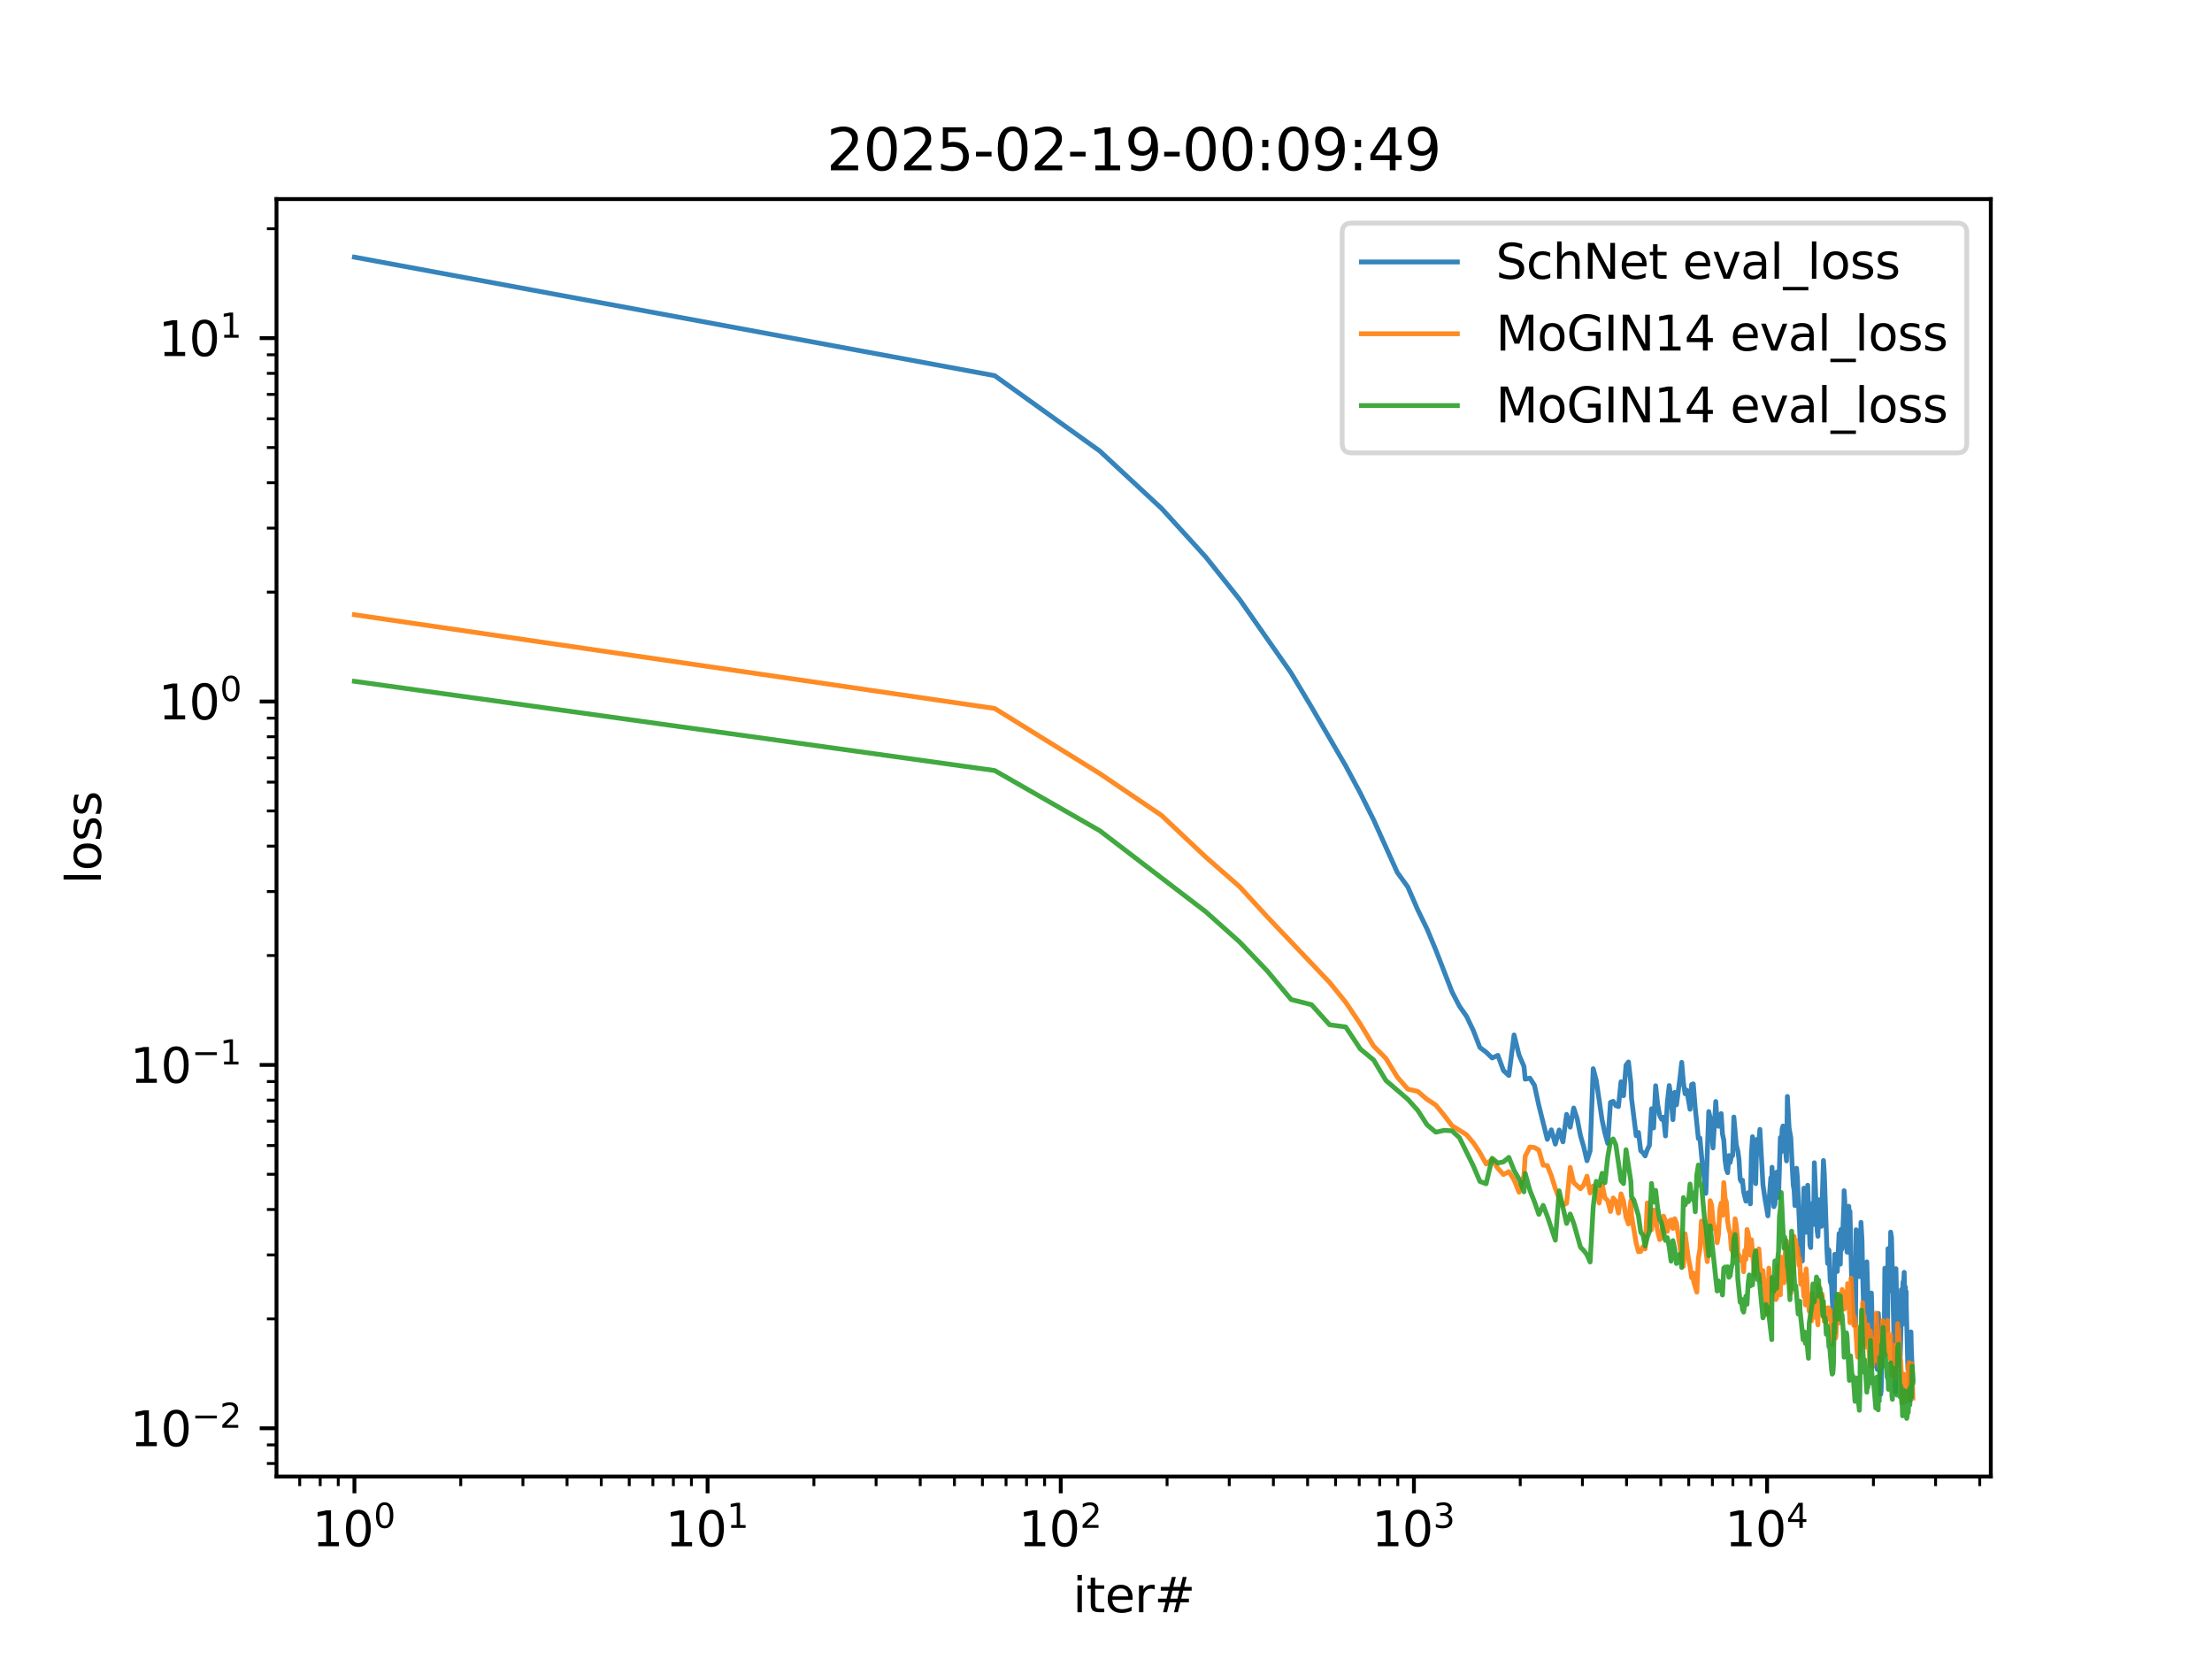 <?xml version="1.0" encoding="utf-8" standalone="no"?>
<!DOCTYPE svg PUBLIC "-//W3C//DTD SVG 1.1//EN"
  "http://www.w3.org/Graphics/SVG/1.1/DTD/svg11.dtd">
<svg xmlns:xlink="http://www.w3.org/1999/xlink" width="460.8pt" height="345.6pt" viewBox="0 0 460.8 345.6" xmlns="http://www.w3.org/2000/svg" version="1.1">
 <defs>
  <style type="text/css">*{stroke-linejoin: round; stroke-linecap: butt}</style>
 </defs>
 <g id="figure_1">
  <g id="patch_1">
   <path d="M 0 345.6 
L 460.8 345.6 
L 460.8 0 
L 0 0 
z
" style="fill: #ffffff"/>
  </g>
  <g id="axes_1">
   <g id="patch_2">
    <path d="M 57.6 307.584 
L 414.72 307.584 
L 414.72 41.472 
L 57.6 41.472 
z
" style="fill: #ffffff"/>
   </g>
   <g id="matplotlib.axis_1">
    <g id="xtick_1">
     <g id="line2d_1">
      <defs>
       <path id="m05ebc71978" d="M 0 0 
L 0 3.5 
" style="stroke: #000000; stroke-width: 0.8"/>
      </defs>
      <g>
       <use xlink:href="#m05ebc71978" x="73.833" y="307.584" style="stroke: #000000; stroke-width: 0.8"/>
      </g>
     </g>
     <g id="text_1">
      <!-- $\mathdefault{10^{0}}$ -->
      <g transform="translate(65.033 322.182) scale(0.1 -0.1)">
       <defs>
        <path id="DejaVuSans-31" d="M 794 531 
L 1825 531 
L 1825 4091 
L 703 3866 
L 703 4441 
L 1819 4666 
L 2450 4666 
L 2450 531 
L 3481 531 
L 3481 0 
L 794 0 
L 794 531 
z
" transform="scale(0.016)"/>
        <path id="DejaVuSans-30" d="M 2034 4250 
Q 1547 4250 1301 3770 
Q 1056 3291 1056 2328 
Q 1056 1369 1301 889 
Q 1547 409 2034 409 
Q 2525 409 2770 889 
Q 3016 1369 3016 2328 
Q 3016 3291 2770 3770 
Q 2525 4250 2034 4250 
z
M 2034 4750 
Q 2819 4750 3233 4129 
Q 3647 3509 3647 2328 
Q 3647 1150 3233 529 
Q 2819 -91 2034 -91 
Q 1250 -91 836 529 
Q 422 1150 422 2328 
Q 422 3509 836 4129 
Q 1250 4750 2034 4750 
z
" transform="scale(0.016)"/>
       </defs>
       <use xlink:href="#DejaVuSans-31" transform="translate(0 0.766)"/>
       <use xlink:href="#DejaVuSans-30" transform="translate(63.623 0.766)"/>
       <use xlink:href="#DejaVuSans-30" transform="translate(128.203 39.047) scale(0.7)"/>
      </g>
     </g>
    </g>
    <g id="xtick_2">
     <g id="line2d_2">
      <g>
       <use xlink:href="#m05ebc71978" x="147.404" y="307.584" style="stroke: #000000; stroke-width: 0.8"/>
      </g>
     </g>
     <g id="text_2">
      <!-- $\mathdefault{10^{1}}$ -->
      <g transform="translate(138.604 322.182) scale(0.1 -0.1)">
       <use xlink:href="#DejaVuSans-31" transform="translate(0 0.684)"/>
       <use xlink:href="#DejaVuSans-30" transform="translate(63.623 0.684)"/>
       <use xlink:href="#DejaVuSans-31" transform="translate(128.203 38.966) scale(0.7)"/>
      </g>
     </g>
    </g>
    <g id="xtick_3">
     <g id="line2d_3">
      <g>
       <use xlink:href="#m05ebc71978" x="220.976" y="307.584" style="stroke: #000000; stroke-width: 0.8"/>
      </g>
     </g>
     <g id="text_3">
      <!-- $\mathdefault{10^{2}}$ -->
      <g transform="translate(212.176 322.182) scale(0.1 -0.1)">
       <defs>
        <path id="DejaVuSans-32" d="M 1228 531 
L 3431 531 
L 3431 0 
L 469 0 
L 469 531 
Q 828 903 1448 1529 
Q 2069 2156 2228 2338 
Q 2531 2678 2651 2914 
Q 2772 3150 2772 3378 
Q 2772 3750 2511 3984 
Q 2250 4219 1831 4219 
Q 1534 4219 1204 4116 
Q 875 4013 500 3803 
L 500 4441 
Q 881 4594 1212 4672 
Q 1544 4750 1819 4750 
Q 2544 4750 2975 4387 
Q 3406 4025 3406 3419 
Q 3406 3131 3298 2873 
Q 3191 2616 2906 2266 
Q 2828 2175 2409 1742 
Q 1991 1309 1228 531 
z
" transform="scale(0.016)"/>
       </defs>
       <use xlink:href="#DejaVuSans-31" transform="translate(0 0.766)"/>
       <use xlink:href="#DejaVuSans-30" transform="translate(63.623 0.766)"/>
       <use xlink:href="#DejaVuSans-32" transform="translate(128.203 39.047) scale(0.7)"/>
      </g>
     </g>
    </g>
    <g id="xtick_4">
     <g id="line2d_4">
      <g>
       <use xlink:href="#m05ebc71978" x="294.547" y="307.584" style="stroke: #000000; stroke-width: 0.8"/>
      </g>
     </g>
     <g id="text_4">
      <!-- $\mathdefault{10^{3}}$ -->
      <g transform="translate(285.747 322.182) scale(0.1 -0.1)">
       <defs>
        <path id="DejaVuSans-33" d="M 2597 2516 
Q 3050 2419 3304 2112 
Q 3559 1806 3559 1356 
Q 3559 666 3084 287 
Q 2609 -91 1734 -91 
Q 1441 -91 1130 -33 
Q 819 25 488 141 
L 488 750 
Q 750 597 1062 519 
Q 1375 441 1716 441 
Q 2309 441 2620 675 
Q 2931 909 2931 1356 
Q 2931 1769 2642 2001 
Q 2353 2234 1838 2234 
L 1294 2234 
L 1294 2753 
L 1863 2753 
Q 2328 2753 2575 2939 
Q 2822 3125 2822 3475 
Q 2822 3834 2567 4026 
Q 2313 4219 1838 4219 
Q 1578 4219 1281 4162 
Q 984 4106 628 3988 
L 628 4550 
Q 988 4650 1302 4700 
Q 1616 4750 1894 4750 
Q 2613 4750 3031 4423 
Q 3450 4097 3450 3541 
Q 3450 3153 3228 2886 
Q 3006 2619 2597 2516 
z
" transform="scale(0.016)"/>
       </defs>
       <use xlink:href="#DejaVuSans-31" transform="translate(0 0.766)"/>
       <use xlink:href="#DejaVuSans-30" transform="translate(63.623 0.766)"/>
       <use xlink:href="#DejaVuSans-33" transform="translate(128.203 39.047) scale(0.7)"/>
      </g>
     </g>
    </g>
    <g id="xtick_5">
     <g id="line2d_5">
      <g>
       <use xlink:href="#m05ebc71978" x="368.118" y="307.584" style="stroke: #000000; stroke-width: 0.8"/>
      </g>
     </g>
     <g id="text_5">
      <!-- $\mathdefault{10^{4}}$ -->
      <g transform="translate(359.318 322.182) scale(0.1 -0.1)">
       <defs>
        <path id="DejaVuSans-34" d="M 2419 4116 
L 825 1625 
L 2419 1625 
L 2419 4116 
z
M 2253 4666 
L 3047 4666 
L 3047 1625 
L 3713 1625 
L 3713 1100 
L 3047 1100 
L 3047 0 
L 2419 0 
L 2419 1100 
L 313 1100 
L 313 1709 
L 2253 4666 
z
" transform="scale(0.016)"/>
       </defs>
       <use xlink:href="#DejaVuSans-31" transform="translate(0 0.684)"/>
       <use xlink:href="#DejaVuSans-30" transform="translate(63.623 0.684)"/>
       <use xlink:href="#DejaVuSans-34" transform="translate(128.203 38.966) scale(0.7)"/>
      </g>
     </g>
    </g>
    <g id="xtick_6">
     <g id="line2d_6">
      <defs>
       <path id="m05094bc512" d="M 0 0 
L 0 2 
" style="stroke: #000000; stroke-width: 0.6"/>
      </defs>
      <g>
       <use xlink:href="#m05094bc512" x="62.436" y="307.584" style="stroke: #000000; stroke-width: 0.6"/>
      </g>
     </g>
    </g>
    <g id="xtick_7">
     <g id="line2d_7">
      <g>
       <use xlink:href="#m05094bc512" x="66.703" y="307.584" style="stroke: #000000; stroke-width: 0.6"/>
      </g>
     </g>
    </g>
    <g id="xtick_8">
     <g id="line2d_8">
      <g>
       <use xlink:href="#m05094bc512" x="70.466" y="307.584" style="stroke: #000000; stroke-width: 0.6"/>
      </g>
     </g>
    </g>
    <g id="xtick_9">
     <g id="line2d_9">
      <g>
       <use xlink:href="#m05094bc512" x="95.98" y="307.584" style="stroke: #000000; stroke-width: 0.6"/>
      </g>
     </g>
    </g>
    <g id="xtick_10">
     <g id="line2d_10">
      <g>
       <use xlink:href="#m05094bc512" x="108.935" y="307.584" style="stroke: #000000; stroke-width: 0.6"/>
      </g>
     </g>
    </g>
    <g id="xtick_11">
     <g id="line2d_11">
      <g>
       <use xlink:href="#m05094bc512" x="118.127" y="307.584" style="stroke: #000000; stroke-width: 0.6"/>
      </g>
     </g>
    </g>
    <g id="xtick_12">
     <g id="line2d_12">
      <g>
       <use xlink:href="#m05094bc512" x="125.257" y="307.584" style="stroke: #000000; stroke-width: 0.6"/>
      </g>
     </g>
    </g>
    <g id="xtick_13">
     <g id="line2d_13">
      <g>
       <use xlink:href="#m05094bc512" x="131.082" y="307.584" style="stroke: #000000; stroke-width: 0.6"/>
      </g>
     </g>
    </g>
    <g id="xtick_14">
     <g id="line2d_14">
      <g>
       <use xlink:href="#m05094bc512" x="136.008" y="307.584" style="stroke: #000000; stroke-width: 0.6"/>
      </g>
     </g>
    </g>
    <g id="xtick_15">
     <g id="line2d_15">
      <g>
       <use xlink:href="#m05094bc512" x="140.274" y="307.584" style="stroke: #000000; stroke-width: 0.6"/>
      </g>
     </g>
    </g>
    <g id="xtick_16">
     <g id="line2d_16">
      <g>
       <use xlink:href="#m05094bc512" x="144.038" y="307.584" style="stroke: #000000; stroke-width: 0.6"/>
      </g>
     </g>
    </g>
    <g id="xtick_17">
     <g id="line2d_17">
      <g>
       <use xlink:href="#m05094bc512" x="169.551" y="307.584" style="stroke: #000000; stroke-width: 0.6"/>
      </g>
     </g>
    </g>
    <g id="xtick_18">
     <g id="line2d_18">
      <g>
       <use xlink:href="#m05094bc512" x="182.507" y="307.584" style="stroke: #000000; stroke-width: 0.6"/>
      </g>
     </g>
    </g>
    <g id="xtick_19">
     <g id="line2d_19">
      <g>
       <use xlink:href="#m05094bc512" x="191.699" y="307.584" style="stroke: #000000; stroke-width: 0.6"/>
      </g>
     </g>
    </g>
    <g id="xtick_20">
     <g id="line2d_20">
      <g>
       <use xlink:href="#m05094bc512" x="198.828" y="307.584" style="stroke: #000000; stroke-width: 0.6"/>
      </g>
     </g>
    </g>
    <g id="xtick_21">
     <g id="line2d_21">
      <g>
       <use xlink:href="#m05094bc512" x="204.654" y="307.584" style="stroke: #000000; stroke-width: 0.6"/>
      </g>
     </g>
    </g>
    <g id="xtick_22">
     <g id="line2d_22">
      <g>
       <use xlink:href="#m05094bc512" x="209.579" y="307.584" style="stroke: #000000; stroke-width: 0.6"/>
      </g>
     </g>
    </g>
    <g id="xtick_23">
     <g id="line2d_23">
      <g>
       <use xlink:href="#m05094bc512" x="213.846" y="307.584" style="stroke: #000000; stroke-width: 0.6"/>
      </g>
     </g>
    </g>
    <g id="xtick_24">
     <g id="line2d_24">
      <g>
       <use xlink:href="#m05094bc512" x="217.609" y="307.584" style="stroke: #000000; stroke-width: 0.6"/>
      </g>
     </g>
    </g>
    <g id="xtick_25">
     <g id="line2d_25">
      <g>
       <use xlink:href="#m05094bc512" x="243.123" y="307.584" style="stroke: #000000; stroke-width: 0.6"/>
      </g>
     </g>
    </g>
    <g id="xtick_26">
     <g id="line2d_26">
      <g>
       <use xlink:href="#m05094bc512" x="256.078" y="307.584" style="stroke: #000000; stroke-width: 0.6"/>
      </g>
     </g>
    </g>
    <g id="xtick_27">
     <g id="line2d_27">
      <g>
       <use xlink:href="#m05094bc512" x="265.27" y="307.584" style="stroke: #000000; stroke-width: 0.6"/>
      </g>
     </g>
    </g>
    <g id="xtick_28">
     <g id="line2d_28">
      <g>
       <use xlink:href="#m05094bc512" x="272.4" y="307.584" style="stroke: #000000; stroke-width: 0.6"/>
      </g>
     </g>
    </g>
    <g id="xtick_29">
     <g id="line2d_29">
      <g>
       <use xlink:href="#m05094bc512" x="278.225" y="307.584" style="stroke: #000000; stroke-width: 0.6"/>
      </g>
     </g>
    </g>
    <g id="xtick_30">
     <g id="line2d_30">
      <g>
       <use xlink:href="#m05094bc512" x="283.151" y="307.584" style="stroke: #000000; stroke-width: 0.6"/>
      </g>
     </g>
    </g>
    <g id="xtick_31">
     <g id="line2d_31">
      <g>
       <use xlink:href="#m05094bc512" x="287.417" y="307.584" style="stroke: #000000; stroke-width: 0.6"/>
      </g>
     </g>
    </g>
    <g id="xtick_32">
     <g id="line2d_32">
      <g>
       <use xlink:href="#m05094bc512" x="291.181" y="307.584" style="stroke: #000000; stroke-width: 0.6"/>
      </g>
     </g>
    </g>
    <g id="xtick_33">
     <g id="line2d_33">
      <g>
       <use xlink:href="#m05094bc512" x="316.694" y="307.584" style="stroke: #000000; stroke-width: 0.6"/>
      </g>
     </g>
    </g>
    <g id="xtick_34">
     <g id="line2d_34">
      <g>
       <use xlink:href="#m05094bc512" x="329.65" y="307.584" style="stroke: #000000; stroke-width: 0.6"/>
      </g>
     </g>
    </g>
    <g id="xtick_35">
     <g id="line2d_35">
      <g>
       <use xlink:href="#m05094bc512" x="338.841" y="307.584" style="stroke: #000000; stroke-width: 0.6"/>
      </g>
     </g>
    </g>
    <g id="xtick_36">
     <g id="line2d_36">
      <g>
       <use xlink:href="#m05094bc512" x="345.971" y="307.584" style="stroke: #000000; stroke-width: 0.6"/>
      </g>
     </g>
    </g>
    <g id="xtick_37">
     <g id="line2d_37">
      <g>
       <use xlink:href="#m05094bc512" x="351.797" y="307.584" style="stroke: #000000; stroke-width: 0.6"/>
      </g>
     </g>
    </g>
    <g id="xtick_38">
     <g id="line2d_38">
      <g>
       <use xlink:href="#m05094bc512" x="356.722" y="307.584" style="stroke: #000000; stroke-width: 0.6"/>
      </g>
     </g>
    </g>
    <g id="xtick_39">
     <g id="line2d_39">
      <g>
       <use xlink:href="#m05094bc512" x="360.989" y="307.584" style="stroke: #000000; stroke-width: 0.6"/>
      </g>
     </g>
    </g>
    <g id="xtick_40">
     <g id="line2d_40">
      <g>
       <use xlink:href="#m05094bc512" x="364.752" y="307.584" style="stroke: #000000; stroke-width: 0.6"/>
      </g>
     </g>
    </g>
    <g id="xtick_41">
     <g id="line2d_41">
      <g>
       <use xlink:href="#m05094bc512" x="390.266" y="307.584" style="stroke: #000000; stroke-width: 0.6"/>
      </g>
     </g>
    </g>
    <g id="xtick_42">
     <g id="line2d_42">
      <g>
       <use xlink:href="#m05094bc512" x="403.221" y="307.584" style="stroke: #000000; stroke-width: 0.6"/>
      </g>
     </g>
    </g>
    <g id="xtick_43">
     <g id="line2d_43">
      <g>
       <use xlink:href="#m05094bc512" x="412.413" y="307.584" style="stroke: #000000; stroke-width: 0.6"/>
      </g>
     </g>
    </g>
    <g id="text_6">
     <!-- iter# -->
     <g transform="translate(223.489 335.861) scale(0.1 -0.1)">
      <defs>
       <path id="DejaVuSans-69" d="M 603 3500 
L 1178 3500 
L 1178 0 
L 603 0 
L 603 3500 
z
M 603 4863 
L 1178 4863 
L 1178 4134 
L 603 4134 
L 603 4863 
z
" transform="scale(0.016)"/>
       <path id="DejaVuSans-74" d="M 1172 4494 
L 1172 3500 
L 2356 3500 
L 2356 3053 
L 1172 3053 
L 1172 1153 
Q 1172 725 1289 603 
Q 1406 481 1766 481 
L 2356 481 
L 2356 0 
L 1766 0 
Q 1100 0 847 248 
Q 594 497 594 1153 
L 594 3053 
L 172 3053 
L 172 3500 
L 594 3500 
L 594 4494 
L 1172 4494 
z
" transform="scale(0.016)"/>
       <path id="DejaVuSans-65" d="M 3597 1894 
L 3597 1613 
L 953 1613 
Q 991 1019 1311 708 
Q 1631 397 2203 397 
Q 2534 397 2845 478 
Q 3156 559 3463 722 
L 3463 178 
Q 3153 47 2828 -22 
Q 2503 -91 2169 -91 
Q 1331 -91 842 396 
Q 353 884 353 1716 
Q 353 2575 817 3079 
Q 1281 3584 2069 3584 
Q 2775 3584 3186 3129 
Q 3597 2675 3597 1894 
z
M 3022 2063 
Q 3016 2534 2758 2815 
Q 2500 3097 2075 3097 
Q 1594 3097 1305 2825 
Q 1016 2553 972 2059 
L 3022 2063 
z
" transform="scale(0.016)"/>
       <path id="DejaVuSans-72" d="M 2631 2963 
Q 2534 3019 2420 3045 
Q 2306 3072 2169 3072 
Q 1681 3072 1420 2755 
Q 1159 2438 1159 1844 
L 1159 0 
L 581 0 
L 581 3500 
L 1159 3500 
L 1159 2956 
Q 1341 3275 1631 3429 
Q 1922 3584 2338 3584 
Q 2397 3584 2469 3576 
Q 2541 3569 2628 3553 
L 2631 2963 
z
" transform="scale(0.016)"/>
       <path id="DejaVuSans-23" d="M 3272 2816 
L 2363 2816 
L 2100 1772 
L 3016 1772 
L 3272 2816 
z
M 2803 4594 
L 2478 3297 
L 3391 3297 
L 3719 4594 
L 4219 4594 
L 3897 3297 
L 4872 3297 
L 4872 2816 
L 3775 2816 
L 3519 1772 
L 4513 1772 
L 4513 1294 
L 3397 1294 
L 3072 0 
L 2572 0 
L 2894 1294 
L 1978 1294 
L 1656 0 
L 1153 0 
L 1478 1294 
L 494 1294 
L 494 1772 
L 1594 1772 
L 1856 2816 
L 850 2816 
L 850 3297 
L 1978 3297 
L 2297 4594 
L 2803 4594 
z
" transform="scale(0.016)"/>
      </defs>
      <use xlink:href="#DejaVuSans-69"/>
      <use xlink:href="#DejaVuSans-74" x="27.783"/>
      <use xlink:href="#DejaVuSans-65" x="66.992"/>
      <use xlink:href="#DejaVuSans-72" x="128.516"/>
      <use xlink:href="#DejaVuSans-23" x="169.629"/>
     </g>
    </g>
   </g>
   <g id="matplotlib.axis_2">
    <g id="ytick_1">
     <g id="line2d_44">
      <defs>
       <path id="m56cbbb86ca" d="M 0 0 
L -3.5 0 
" style="stroke: #000000; stroke-width: 0.8"/>
      </defs>
      <g>
       <use xlink:href="#m56cbbb86ca" x="57.6" y="297.54" style="stroke: #000000; stroke-width: 0.8"/>
      </g>
     </g>
     <g id="text_7">
      <!-- $\mathdefault{10^{-2}}$ -->
      <g transform="translate(27.1 301.339) scale(0.1 -0.1)">
       <defs>
        <path id="DejaVuSans-2212" d="M 678 2272 
L 4684 2272 
L 4684 1741 
L 678 1741 
L 678 2272 
z
" transform="scale(0.016)"/>
       </defs>
       <use xlink:href="#DejaVuSans-31" transform="translate(0 0.766)"/>
       <use xlink:href="#DejaVuSans-30" transform="translate(63.623 0.766)"/>
       <use xlink:href="#DejaVuSans-2212" transform="translate(128.203 39.047) scale(0.7)"/>
       <use xlink:href="#DejaVuSans-32" transform="translate(186.855 39.047) scale(0.7)"/>
      </g>
     </g>
    </g>
    <g id="ytick_2">
     <g id="line2d_45">
      <g>
       <use xlink:href="#m56cbbb86ca" x="57.6" y="221.84" style="stroke: #000000; stroke-width: 0.8"/>
      </g>
     </g>
     <g id="text_8">
      <!-- $\mathdefault{10^{-1}}$ -->
      <g transform="translate(27.1 225.64) scale(0.1 -0.1)">
       <use xlink:href="#DejaVuSans-31" transform="translate(0 0.684)"/>
       <use xlink:href="#DejaVuSans-30" transform="translate(63.623 0.684)"/>
       <use xlink:href="#DejaVuSans-2212" transform="translate(128.203 38.966) scale(0.7)"/>
       <use xlink:href="#DejaVuSans-31" transform="translate(186.855 38.966) scale(0.7)"/>
      </g>
     </g>
    </g>
    <g id="ytick_3">
     <g id="line2d_46">
      <g>
       <use xlink:href="#m56cbbb86ca" x="57.6" y="146.141" style="stroke: #000000; stroke-width: 0.8"/>
      </g>
     </g>
     <g id="text_9">
      <!-- $\mathdefault{10^{0}}$ -->
      <g transform="translate(33 149.94) scale(0.1 -0.1)">
       <use xlink:href="#DejaVuSans-31" transform="translate(0 0.766)"/>
       <use xlink:href="#DejaVuSans-30" transform="translate(63.623 0.766)"/>
       <use xlink:href="#DejaVuSans-30" transform="translate(128.203 39.047) scale(0.7)"/>
      </g>
     </g>
    </g>
    <g id="ytick_4">
     <g id="line2d_47">
      <g>
       <use xlink:href="#m56cbbb86ca" x="57.6" y="70.441" style="stroke: #000000; stroke-width: 0.8"/>
      </g>
     </g>
     <g id="text_10">
      <!-- $\mathdefault{10^{1}}$ -->
      <g transform="translate(33 74.24) scale(0.1 -0.1)">
       <use xlink:href="#DejaVuSans-31" transform="translate(0 0.684)"/>
       <use xlink:href="#DejaVuSans-30" transform="translate(63.623 0.684)"/>
       <use xlink:href="#DejaVuSans-31" transform="translate(128.203 38.966) scale(0.7)"/>
      </g>
     </g>
    </g>
    <g id="ytick_5">
     <g id="line2d_48">
      <defs>
       <path id="m61f09d32df" d="M 0 0 
L -2 0 
" style="stroke: #000000; stroke-width: 0.6"/>
      </defs>
      <g>
       <use xlink:href="#m61f09d32df" x="57.6" y="304.876" style="stroke: #000000; stroke-width: 0.6"/>
      </g>
     </g>
    </g>
    <g id="ytick_6">
     <g id="line2d_49">
      <g>
       <use xlink:href="#m61f09d32df" x="57.6" y="301.004" style="stroke: #000000; stroke-width: 0.6"/>
      </g>
     </g>
    </g>
    <g id="ytick_7">
     <g id="line2d_50">
      <g>
       <use xlink:href="#m61f09d32df" x="57.6" y="274.752" style="stroke: #000000; stroke-width: 0.6"/>
      </g>
     </g>
    </g>
    <g id="ytick_8">
     <g id="line2d_51">
      <g>
       <use xlink:href="#m61f09d32df" x="57.6" y="261.422" style="stroke: #000000; stroke-width: 0.6"/>
      </g>
     </g>
    </g>
    <g id="ytick_9">
     <g id="line2d_52">
      <g>
       <use xlink:href="#m61f09d32df" x="57.6" y="251.964" style="stroke: #000000; stroke-width: 0.6"/>
      </g>
     </g>
    </g>
    <g id="ytick_10">
     <g id="line2d_53">
      <g>
       <use xlink:href="#m61f09d32df" x="57.6" y="244.628" style="stroke: #000000; stroke-width: 0.6"/>
      </g>
     </g>
    </g>
    <g id="ytick_11">
     <g id="line2d_54">
      <g>
       <use xlink:href="#m61f09d32df" x="57.6" y="238.634" style="stroke: #000000; stroke-width: 0.6"/>
      </g>
     </g>
    </g>
    <g id="ytick_12">
     <g id="line2d_55">
      <g>
       <use xlink:href="#m61f09d32df" x="57.6" y="233.567" style="stroke: #000000; stroke-width: 0.6"/>
      </g>
     </g>
    </g>
    <g id="ytick_13">
     <g id="line2d_56">
      <g>
       <use xlink:href="#m61f09d32df" x="57.6" y="229.177" style="stroke: #000000; stroke-width: 0.6"/>
      </g>
     </g>
    </g>
    <g id="ytick_14">
     <g id="line2d_57">
      <g>
       <use xlink:href="#m61f09d32df" x="57.6" y="225.304" style="stroke: #000000; stroke-width: 0.6"/>
      </g>
     </g>
    </g>
    <g id="ytick_15">
     <g id="line2d_58">
      <g>
       <use xlink:href="#m61f09d32df" x="57.6" y="199.053" style="stroke: #000000; stroke-width: 0.6"/>
      </g>
     </g>
    </g>
    <g id="ytick_16">
     <g id="line2d_59">
      <g>
       <use xlink:href="#m61f09d32df" x="57.6" y="185.722" style="stroke: #000000; stroke-width: 0.6"/>
      </g>
     </g>
    </g>
    <g id="ytick_17">
     <g id="line2d_60">
      <g>
       <use xlink:href="#m61f09d32df" x="57.6" y="176.265" style="stroke: #000000; stroke-width: 0.6"/>
      </g>
     </g>
    </g>
    <g id="ytick_18">
     <g id="line2d_61">
      <g>
       <use xlink:href="#m61f09d32df" x="57.6" y="168.929" style="stroke: #000000; stroke-width: 0.6"/>
      </g>
     </g>
    </g>
    <g id="ytick_19">
     <g id="line2d_62">
      <g>
       <use xlink:href="#m61f09d32df" x="57.6" y="162.935" style="stroke: #000000; stroke-width: 0.6"/>
      </g>
     </g>
    </g>
    <g id="ytick_20">
     <g id="line2d_63">
      <g>
       <use xlink:href="#m61f09d32df" x="57.6" y="157.867" style="stroke: #000000; stroke-width: 0.6"/>
      </g>
     </g>
    </g>
    <g id="ytick_21">
     <g id="line2d_64">
      <g>
       <use xlink:href="#m61f09d32df" x="57.6" y="153.477" style="stroke: #000000; stroke-width: 0.6"/>
      </g>
     </g>
    </g>
    <g id="ytick_22">
     <g id="line2d_65">
      <g>
       <use xlink:href="#m61f09d32df" x="57.6" y="149.604" style="stroke: #000000; stroke-width: 0.6"/>
      </g>
     </g>
    </g>
    <g id="ytick_23">
     <g id="line2d_66">
      <g>
       <use xlink:href="#m61f09d32df" x="57.6" y="123.353" style="stroke: #000000; stroke-width: 0.6"/>
      </g>
     </g>
    </g>
    <g id="ytick_24">
     <g id="line2d_67">
      <g>
       <use xlink:href="#m61f09d32df" x="57.6" y="110.023" style="stroke: #000000; stroke-width: 0.6"/>
      </g>
     </g>
    </g>
    <g id="ytick_25">
     <g id="line2d_68">
      <g>
       <use xlink:href="#m61f09d32df" x="57.6" y="100.565" style="stroke: #000000; stroke-width: 0.6"/>
      </g>
     </g>
    </g>
    <g id="ytick_26">
     <g id="line2d_69">
      <g>
       <use xlink:href="#m61f09d32df" x="57.6" y="93.229" style="stroke: #000000; stroke-width: 0.6"/>
      </g>
     </g>
    </g>
    <g id="ytick_27">
     <g id="line2d_70">
      <g>
       <use xlink:href="#m61f09d32df" x="57.6" y="87.235" style="stroke: #000000; stroke-width: 0.6"/>
      </g>
     </g>
    </g>
    <g id="ytick_28">
     <g id="line2d_71">
      <g>
       <use xlink:href="#m61f09d32df" x="57.6" y="82.167" style="stroke: #000000; stroke-width: 0.6"/>
      </g>
     </g>
    </g>
    <g id="ytick_29">
     <g id="line2d_72">
      <g>
       <use xlink:href="#m61f09d32df" x="57.6" y="77.777" style="stroke: #000000; stroke-width: 0.6"/>
      </g>
     </g>
    </g>
    <g id="ytick_30">
     <g id="line2d_73">
      <g>
       <use xlink:href="#m61f09d32df" x="57.6" y="73.905" style="stroke: #000000; stroke-width: 0.6"/>
      </g>
     </g>
    </g>
    <g id="ytick_31">
     <g id="line2d_74">
      <g>
       <use xlink:href="#m61f09d32df" x="57.6" y="47.653" style="stroke: #000000; stroke-width: 0.6"/>
      </g>
     </g>
    </g>
    <g id="text_11">
     <!-- loss -->
     <g transform="translate(21.02 184.186) rotate(-90) scale(0.1 -0.1)">
      <defs>
       <path id="DejaVuSans-6c" d="M 603 4863 
L 1178 4863 
L 1178 0 
L 603 0 
L 603 4863 
z
" transform="scale(0.016)"/>
       <path id="DejaVuSans-6f" d="M 1959 3097 
Q 1497 3097 1228 2736 
Q 959 2375 959 1747 
Q 959 1119 1226 758 
Q 1494 397 1959 397 
Q 2419 397 2687 759 
Q 2956 1122 2956 1747 
Q 2956 2369 2687 2733 
Q 2419 3097 1959 3097 
z
M 1959 3584 
Q 2709 3584 3137 3096 
Q 3566 2609 3566 1747 
Q 3566 888 3137 398 
Q 2709 -91 1959 -91 
Q 1206 -91 779 398 
Q 353 888 353 1747 
Q 353 2609 779 3096 
Q 1206 3584 1959 3584 
z
" transform="scale(0.016)"/>
       <path id="DejaVuSans-73" d="M 2834 3397 
L 2834 2853 
Q 2591 2978 2328 3040 
Q 2066 3103 1784 3103 
Q 1356 3103 1142 2972 
Q 928 2841 928 2578 
Q 928 2378 1081 2264 
Q 1234 2150 1697 2047 
L 1894 2003 
Q 2506 1872 2764 1633 
Q 3022 1394 3022 966 
Q 3022 478 2636 193 
Q 2250 -91 1575 -91 
Q 1294 -91 989 -36 
Q 684 19 347 128 
L 347 722 
Q 666 556 975 473 
Q 1284 391 1588 391 
Q 1994 391 2212 530 
Q 2431 669 2431 922 
Q 2431 1156 2273 1281 
Q 2116 1406 1581 1522 
L 1381 1569 
Q 847 1681 609 1914 
Q 372 2147 372 2553 
Q 372 3047 722 3315 
Q 1072 3584 1716 3584 
Q 2034 3584 2315 3537 
Q 2597 3491 2834 3397 
z
" transform="scale(0.016)"/>
      </defs>
      <use xlink:href="#DejaVuSans-6c"/>
      <use xlink:href="#DejaVuSans-6f" x="27.783"/>
      <use xlink:href="#DejaVuSans-73" x="88.965"/>
      <use xlink:href="#DejaVuSans-73" x="141.064"/>
     </g>
    </g>
   </g>
   <g id="line2d_75">
    <path d="M 73.833 53.568 
L 207.211 78.257 
L 229.112 93.963 
L 241.984 105.926 
L 251.135 115.977 
L 258.24 124.88 
L 268.962 140.194 
L 273.22 147.307 
L 280.337 159.552 
L 283.378 165.223 
L 286.154 170.802 
L 291.074 181.732 
L 293.276 184.781 
L 295.336 189.521 
L 297.271 193.5 
L 299.096 197.876 
L 302.46 206.575 
L 304.017 209.586 
L 305.503 211.714 
L 306.922 214.672 
L 308.281 218.201 
L 309.584 219.178 
L 310.837 220.393 
L 312.042 219.848 
L 313.203 223.027 
L 314.324 224.05 
L 315.407 215.591 
L 316.454 219.81 
L 317.468 222.146 
L 317.732 224.813 
L 318.706 224.599 
L 319.652 226.085 
L 320.571 230.29 
L 322.333 237.346 
L 323.179 235.371 
L 324.002 238.343 
L 324.806 235.394 
L 325.589 237.87 
L 326.354 232.137 
L 327.101 234.81 
L 327.831 230.817 
L 328.544 233.012 
L 329.242 236.571 
L 329.925 238.919 
L 330.594 241.802 
L 331.249 239.751 
L 331.891 222.626 
L 332.52 225.004 
L 333.743 233.31 
L 334.337 236.074 
L 334.92 238.191 
L 335.493 229.646 
L 336.055 229.423 
L 336.608 230.328 
L 337.152 230.522 
L 337.687 225.353 
L 338.212 228.263 
L 338.729 221.902 
L 339.238 221.227 
L 339.739 225.637 
L 339.871 228.798 
L 340.846 236.588 
L 341.323 235.915 
L 341.792 239.72 
L 342.255 240.128 
L 342.711 240.799 
L 343.161 239.506 
L 343.604 238.597 
L 344.042 230.982 
L 344.473 234.98 
L 344.899 226.174 
L 345.319 230.059 
L 345.734 232.337 
L 346.143 233.172 
L 346.548 232.726 
L 346.947 236.639 
L 347.341 229.611 
L 347.73 226.135 
L 348.115 228.764 
L 348.495 233.252 
L 348.871 227.556 
L 349.242 230.154 
L 349.972 224.542 
L 350.331 221.304 
L 350.686 225.538 
L 351.037 227.85 
L 351.384 227.102 
L 352.067 231.085 
L 352.403 225.918 
L 352.736 225.789 
L 353.152 230.849 
L 353.799 237.185 
L 354.117 237.07 
L 354.745 243.723 
L 355.054 245.361 
L 355.361 248.598 
L 355.965 231.558 
L 356.262 232.834 
L 356.557 235.049 
L 356.85 239.144 
L 357.426 229.467 
L 357.711 233.934 
L 357.993 234.628 
L 358.272 232.882 
L 358.549 231.979 
L 358.824 236.242 
L 359.097 237.493 
L 359.367 241.717 
L 359.634 243.595 
L 359.9 244.292 
L 360.163 240.732 
L 360.425 242.167 
L 360.684 240.873 
L 360.941 240.733 
L 361.196 232.697 
L 361.7 238.492 
L 362.014 239.727 
L 362.261 241.498 
L 362.506 245.687 
L 362.749 246.152 
L 362.99 245.859 
L 363.229 248.286 
L 363.702 250.229 
L 363.936 249.661 
L 364.168 248.457 
L 364.399 248.967 
L 364.628 250.786 
L 364.855 240.34 
L 365.081 236.8 
L 365.748 246.575 
L 365.968 237.381 
L 366.186 240.448 
L 366.617 235.277 
L 367.254 246.792 
L 367.671 249.687 
L 368.287 253.284 
L 368.892 245.351 
L 369.091 246.601 
L 369.143 243.159 
L 369.537 251.373 
L 369.732 250.889 
L 369.926 248.936 
L 370.119 244.179 
L 370.501 249.436 
L 370.878 236.966 
L 371.065 239.937 
L 371.251 235.178 
L 371.436 234.562 
L 372.165 241.842 
L 372.344 228.408 
L 372.701 234.979 
L 373.053 236.97 
L 373.402 243.999 
L 373.574 246.934 
L 373.746 247.88 
L 373.917 251.154 
L 374.257 243.368 
L 374.425 245.287 
L 375.133 261.368 
L 375.297 258.503 
L 375.46 262.688 
L 375.783 247.51 
L 375.944 248.431 
L 376.262 256.702 
L 376.42 254.137 
L 376.578 246.909 
L 377.045 259.41 
L 377.199 259.892 
L 377.353 251.987 
L 377.658 250.598 
L 377.809 255.076 
L 377.96 242.22 
L 378.555 256.384 
L 378.702 257.542 
L 378.995 249.933 
L 379.428 255.471 
L 379.856 241.75 
L 379.893 242.245 
L 380.035 244.471 
L 380.593 260.674 
L 380.731 263.219 
L 380.869 260.263 
L 381.006 260.428 
L 381.278 267.051 
L 381.413 267.285 
L 381.547 267.787 
L 381.815 272.88 
L 381.948 270.49 
L 382.08 274.622 
L 382.212 261.29 
L 382.343 264.256 
L 382.474 264.101 
L 382.734 264.883 
L 383.12 256.962 
L 383.375 263.355 
L 383.501 256.123 
L 383.627 260.334 
L 383.753 259.937 
L 384.127 250.479 
L 384.16 248.043 
L 384.283 249.885 
L 384.529 255.344 
L 384.773 260.833 
L 384.894 259.795 
L 385.015 260.886 
L 385.135 251.279 
L 385.255 253.914 
L 385.374 252.315 
L 385.73 266.501 
L 385.847 263.381 
L 386.313 273.474 
L 386.429 276.072 
L 386.544 275.788 
L 386.659 256.175 
L 386.773 258.816 
L 386.887 257.642 
L 387 257.829 
L 387.338 265.942 
L 387.45 259.17 
L 387.562 260.127 
L 387.673 254.636 
L 387.894 258.445 
L 388.033 265.97 
L 388.468 279.981 
L 388.576 272.605 
L 388.791 277.588 
L 388.898 262.868 
L 389.322 277.338 
L 389.427 278.584 
L 389.741 270.227 
L 389.844 269.363 
L 390.154 280.728 
L 390.256 281.237 
L 390.46 276.145 
L 390.763 284.608 
L 390.864 277.049 
L 391.064 285.275 
L 391.289 273.606 
L 391.388 275.316 
L 391.78 290.473 
L 391.878 289.684 
L 392.072 280.092 
L 392.168 278.048 
L 392.264 280.276 
L 392.36 275.839 
L 392.456 278.282 
L 392.551 274.821 
L 392.646 264.197 
L 392.93 276.911 
L 393.024 274.274 
L 393.211 277.141 
L 393.304 260.108 
L 393.489 267.999 
L 393.581 267.302 
L 393.673 268.91 
L 393.765 268.788 
L 393.857 256.67 
L 393.948 257.215 
L 394.039 257.827 
L 394.692 284.373 
L 394.87 289.988 
L 394.958 264.295 
L 395.046 268.524 
L 395.397 284.235 
L 395.484 282.141 
L 395.57 282.316 
L 395.657 281.313 
L 395.743 278.658 
L 395.829 283.189 
L 396.001 277.098 
L 396.086 268.636 
L 396.256 275.95 
L 396.34 274.229 
L 396.425 267.07 
L 396.509 268.36 
L 396.677 265.05 
L 396.844 272.169 
L 396.927 268.087 
L 397.01 272.831 
L 397.092 269.067 
L 397.114 272.098 
L 397.443 285.067 
L 397.606 280.318 
L 397.687 281.395 
L 397.929 290.634 
L 398.009 291.615 
L 398.09 277.463 
L 398.17 281.167 
L 398.329 284.816 
L 398.487 287.456 
L 398.487 287.456 
" clip-path="url(#p0bb8462ace)" style="fill: none; stroke: #1f77b4; stroke-opacity: 0.9; stroke-linecap: square"/>
   </g>
   <g id="line2d_76">
    <path d="M 73.833 128.059 
L 207.211 147.587 
L 229.112 161.151 
L 241.984 169.876 
L 251.135 178.498 
L 258.24 184.722 
L 264.049 191.053 
L 276.976 204.652 
L 280.337 208.796 
L 283.378 213.323 
L 286.154 217.916 
L 288.709 220.478 
L 291.074 224.357 
L 293.276 226.879 
L 295.336 227.351 
L 297.271 229.003 
L 299.096 230.202 
L 300.822 232.304 
L 302.46 234.483 
L 305.503 236.381 
L 306.922 238.064 
L 308.281 240.107 
L 309.584 242.475 
L 310.837 241.544 
L 312.042 243.402 
L 313.203 244.669 
L 314.324 244.086 
L 315.407 245.777 
L 316.454 248.366 
L 317.468 244.813 
L 317.732 240.852 
L 318.706 238.938 
L 319.652 239.051 
L 320.571 239.581 
L 321.464 242.713 
L 322.333 242.81 
L 323.179 244.955 
L 324.002 247.579 
L 324.806 249.658 
L 325.589 251.055 
L 326.354 250.658 
L 327.101 243.191 
L 327.831 246.366 
L 329.242 247.637 
L 329.925 246.846 
L 330.594 245.021 
L 331.249 248.517 
L 331.891 247.049 
L 332.52 247.669 
L 333.137 250.606 
L 333.743 246.712 
L 334.337 249.537 
L 334.92 250.107 
L 335.493 252.372 
L 336.055 249.561 
L 336.608 250.258 
L 337.152 252.705 
L 337.687 248.703 
L 338.212 250.236 
L 338.729 253.521 
L 339.238 254.973 
L 339.739 250.085 
L 339.871 253.23 
L 340.846 258.955 
L 341.323 260.742 
L 341.792 260.694 
L 342.255 259.719 
L 342.711 260.172 
L 343.161 250.579 
L 344.042 256.174 
L 344.473 252.069 
L 344.899 253.838 
L 345.319 256.522 
L 345.734 258.228 
L 346.143 257.859 
L 346.548 253.336 
L 346.947 254.377 
L 347.341 256.508 
L 347.73 254.37 
L 348.115 254.131 
L 348.495 255.921 
L 348.871 253.881 
L 349.242 254.768 
L 350.331 262.181 
L 350.686 263.769 
L 351.037 257.026 
L 351.727 262.144 
L 352.067 263.831 
L 352.403 266.186 
L 352.736 265.164 
L 352.824 266.989 
L 353.477 269.174 
L 353.799 262.112 
L 354.117 260.285 
L 354.433 254.378 
L 354.745 254.562 
L 355.054 258.078 
L 355.664 262.813 
L 355.965 259.093 
L 356.262 250.121 
L 356.557 251.024 
L 356.85 254.369 
L 357.139 256.006 
L 357.426 255.676 
L 357.711 258.877 
L 357.993 257.167 
L 358.272 251.997 
L 358.549 250.622 
L 358.824 253.193 
L 359.097 246.357 
L 359.367 249.674 
L 359.634 250.421 
L 359.9 254.441 
L 360.163 256.059 
L 360.425 256.924 
L 360.684 260.309 
L 360.941 260.622 
L 361.196 261.619 
L 361.449 253.893 
L 361.7 255.304 
L 361.949 258.016 
L 362.014 261.306 
L 362.261 261.442 
L 362.749 262.683 
L 362.99 262.003 
L 363.229 264.921 
L 363.466 260.502 
L 363.702 262.354 
L 363.936 256.119 
L 364.168 256.947 
L 364.399 258.652 
L 364.628 261.473 
L 364.855 258.26 
L 365.527 265.701 
L 365.748 260.912 
L 365.968 263.424 
L 366.186 262.742 
L 366.402 260.163 
L 366.831 266.076 
L 367.043 267.113 
L 367.254 264.688 
L 368.083 273.281 
L 368.287 273.891 
L 368.49 264.175 
L 368.692 267.293 
L 369.091 268.721 
L 369.143 266.163 
L 369.537 267.093 
L 369.926 270.724 
L 370.119 270.354 
L 370.31 263.689 
L 370.501 266.34 
L 370.69 267.206 
L 370.878 269.739 
L 371.065 261.904 
L 371.436 266.983 
L 371.619 267.226 
L 371.984 259.278 
L 372.165 258.513 
L 372.344 258.791 
L 372.701 265.352 
L 373.053 269.376 
L 373.228 265.368 
L 373.402 264.359 
L 373.574 265.239 
L 373.746 257.547 
L 373.917 260.366 
L 374.087 258.345 
L 374.257 259.678 
L 374.425 259.939 
L 374.592 261.035 
L 374.759 263.609 
L 374.925 262.205 
L 375.133 267.529 
L 375.297 267.081 
L 375.46 265.55 
L 375.783 270.102 
L 375.944 268.746 
L 376.103 271.832 
L 376.262 264.329 
L 376.578 269.653 
L 376.89 273.148 
L 377.045 272.422 
L 377.199 272.636 
L 377.353 275.164 
L 377.506 269.489 
L 377.809 274.47 
L 377.96 270.77 
L 378.11 271.549 
L 378.259 271.449 
L 378.702 275.991 
L 378.849 267.798 
L 378.995 268.667 
L 379.14 271.266 
L 379.284 271.08 
L 379.428 272.762 
L 379.571 269.569 
L 380.035 275.236 
L 380.175 272.435 
L 380.315 275.382 
L 380.731 272.513 
L 380.869 272.432 
L 381.142 274.795 
L 381.278 272.905 
L 381.681 280.08 
L 381.815 275.543 
L 381.948 277.749 
L 382.08 275.135 
L 382.212 276.358 
L 382.343 278.759 
L 382.474 278.347 
L 382.604 271.245 
L 382.734 271.181 
L 382.992 275.637 
L 383.12 269.873 
L 383.248 272.602 
L 383.375 269.5 
L 383.501 270.16 
L 383.627 272.776 
L 383.753 268.617 
L 383.878 271.598 
L 384.003 269.054 
L 384.127 270.329 
L 384.16 272.713 
L 384.283 272.605 
L 384.529 270.91 
L 384.651 269.093 
L 384.773 271.345 
L 384.894 267.401 
L 385.015 267.783 
L 385.374 275.559 
L 385.612 266.263 
L 385.964 272.828 
L 386.198 276.135 
L 386.313 274.307 
L 386.544 276.198 
L 386.887 281.851 
L 387 282.716 
L 387.113 279.272 
L 387.338 282.093 
L 387.562 278.781 
L 387.673 280.847 
L 387.783 275.739 
L 387.894 278.029 
L 387.923 277.421 
L 388.033 271.377 
L 388.251 276.471 
L 388.36 274.104 
L 388.576 277.479 
L 388.898 280.661 
L 389.111 275.989 
L 389.532 284.327 
L 389.636 277.247 
L 390.051 284.719 
L 390.154 283.152 
L 390.358 279.49 
L 390.561 283.538 
L 390.663 278.676 
L 390.763 280.592 
L 390.864 273.545 
L 391.064 276.983 
L 391.164 279.963 
L 391.263 278.646 
L 391.289 279.236 
L 391.487 284.602 
L 391.683 280.568 
L 391.78 280.742 
L 391.878 281.306 
L 391.975 279.395 
L 392.072 280.587 
L 392.168 275.082 
L 392.456 282.405 
L 392.551 281.863 
L 392.646 280.58 
L 392.741 277.129 
L 392.835 280.036 
L 392.93 279.939 
L 393.024 279.454 
L 393.117 280.19 
L 393.211 275.056 
L 393.397 280.591 
L 393.489 280.08 
L 393.581 282.288 
L 393.673 281.195 
L 393.765 283.125 
L 393.857 278.052 
L 394.13 286.504 
L 394.22 286.506 
L 394.31 285.218 
L 394.334 285.494 
L 394.424 280.222 
L 394.692 286.209 
L 394.781 287.148 
L 394.958 281.843 
L 395.046 280.268 
L 395.222 283.703 
L 395.31 275.746 
L 395.397 278.585 
L 395.484 276.877 
L 395.829 283.627 
L 395.915 283.351 
L 396.086 286.085 
L 396.34 292.241 
L 396.425 286.397 
L 396.509 287.843 
L 396.593 286.256 
L 396.76 289.815 
L 396.844 288.555 
L 396.927 289.028 
L 397.092 291.9 
L 397.197 290.542 
L 397.279 290.694 
L 397.524 284.408 
L 397.606 286.699 
L 397.687 283.846 
L 397.768 284.055 
L 398.009 290.192 
L 398.249 284.084 
L 398.487 291.233 
L 398.487 291.233 
" clip-path="url(#p0bb8462ace)" style="fill: none; stroke: #ff7f0e; stroke-opacity: 0.9; stroke-linecap: square"/>
   </g>
   <g id="line2d_77">
    <path d="M 73.833 141.927 
L 207.211 160.516 
L 229.112 173.058 
L 251.135 189.896 
L 258.24 196.233 
L 264.049 202.319 
L 268.962 208.211 
L 273.22 209.301 
L 276.976 213.486 
L 280.337 213.936 
L 283.378 218.521 
L 286.154 220.819 
L 288.709 225.081 
L 293.276 229.007 
L 295.336 231.298 
L 297.271 234.296 
L 299.096 235.858 
L 300.822 235.474 
L 302.46 235.564 
L 304.017 236.985 
L 306.922 242.882 
L 308.281 246.1 
L 309.584 246.602 
L 310.837 241.302 
L 312.042 242.285 
L 313.203 242.035 
L 314.324 241.104 
L 315.407 243.803 
L 316.454 245.642 
L 317.468 248.276 
L 317.732 244.446 
L 318.706 247.968 
L 319.652 250.334 
L 320.571 252.979 
L 321.464 251.101 
L 322.333 253.344 
L 324.002 258.355 
L 324.806 248.077 
L 326.354 254.868 
L 327.101 252.903 
L 327.831 254.817 
L 329.242 259.81 
L 329.925 260.506 
L 330.594 261.389 
L 331.249 262.891 
L 331.891 251.448 
L 332.52 246.099 
L 333.137 246.993 
L 333.743 244.416 
L 334.337 246.387 
L 334.92 241.027 
L 335.493 237.75 
L 336.055 237.265 
L 336.608 238.498 
L 337.687 245.944 
L 338.212 246.563 
L 338.729 239.498 
L 339.739 246.072 
L 339.871 249.312 
L 340.362 249.987 
L 341.323 253.258 
L 341.792 256.69 
L 342.255 257.29 
L 342.711 259.582 
L 343.161 257.764 
L 343.604 256.55 
L 344.042 246.533 
L 344.473 250.424 
L 344.899 247.979 
L 345.319 251.674 
L 345.734 253.956 
L 346.143 254.859 
L 346.947 258.406 
L 347.341 257.833 
L 347.73 259.788 
L 348.115 262.718 
L 348.495 258.439 
L 348.871 260.244 
L 349.242 263.218 
L 349.609 262.502 
L 349.972 261.222 
L 350.331 264.049 
L 350.686 249.482 
L 351.037 251.019 
L 351.384 250.117 
L 351.727 250.332 
L 352.067 246.655 
L 352.403 249.697 
L 352.736 249.962 
L 352.824 248.522 
L 353.152 252.435 
L 353.477 244.731 
L 353.799 242.686 
L 354.117 246.906 
L 354.433 246.722 
L 355.054 253.607 
L 355.361 255.466 
L 355.965 261.585 
L 356.262 255.357 
L 357.711 268.94 
L 357.993 266.84 
L 358.272 268.797 
L 358.549 267.962 
L 358.824 269.772 
L 359.097 264.162 
L 359.367 263.935 
L 359.634 264.384 
L 359.9 263.892 
L 360.163 266.082 
L 360.425 265.767 
L 360.684 263.972 
L 360.941 263.212 
L 361.196 258.143 
L 361.449 257.161 
L 361.949 263.792 
L 362.014 266.426 
L 362.506 271.304 
L 362.749 270.629 
L 362.99 272.791 
L 363.229 273.339 
L 363.702 270 
L 363.936 271.705 
L 364.168 267.435 
L 364.399 265.593 
L 364.628 267.89 
L 364.855 266.753 
L 365.081 267.672 
L 365.305 265.374 
L 365.527 261.521 
L 365.748 260.551 
L 366.186 266.601 
L 366.402 265.411 
L 366.831 270.22 
L 367.254 274.538 
L 367.463 273.973 
L 367.671 272.051 
L 367.878 271.757 
L 368.287 272.565 
L 368.49 273.922 
L 369.091 279.079 
L 369.143 266.131 
L 369.341 269.21 
L 369.537 268.94 
L 369.732 262.691 
L 370.119 268.366 
L 370.31 262.377 
L 370.501 260.746 
L 370.69 253.44 
L 370.878 251.909 
L 371.065 248.419 
L 371.619 260.026 
L 371.802 257.723 
L 372.165 259.907 
L 372.344 263.671 
L 372.523 264.69 
L 372.877 270.751 
L 373.228 256.473 
L 373.917 268.63 
L 374.087 267.842 
L 374.425 271.697 
L 374.592 273.731 
L 374.925 271.06 
L 374.968 272.876 
L 375.622 279.089 
L 375.783 278.609 
L 375.944 277.48 
L 376.103 279.852 
L 376.262 277.927 
L 376.734 282.958 
L 376.89 275.636 
L 377.506 271.552 
L 377.658 267.476 
L 377.809 268.262 
L 377.96 271.198 
L 378.407 266.033 
L 378.555 266.507 
L 378.702 268.189 
L 378.849 266.683 
L 378.995 270.075 
L 379.14 268.41 
L 379.284 269.886 
L 379.428 270.022 
L 379.571 271.026 
L 379.714 274.147 
L 379.856 271.127 
L 379.893 274.088 
L 380.035 274.428 
L 380.175 274.455 
L 380.315 275.615 
L 380.454 277.974 
L 380.593 276.163 
L 380.731 276.461 
L 381.006 280.583 
L 381.142 280.342 
L 381.547 285.308 
L 381.681 286.256 
L 381.815 286.068 
L 381.948 284.225 
L 382.08 275.851 
L 382.212 277.723 
L 382.343 272.879 
L 382.474 274.934 
L 382.734 269.604 
L 382.992 274.82 
L 383.248 272.934 
L 383.375 269.958 
L 383.627 274.331 
L 383.753 273.94 
L 384.003 277.518 
L 384.16 282.732 
L 384.283 278.368 
L 384.529 282.485 
L 384.651 277.647 
L 384.773 278.522 
L 385.255 287.566 
L 385.493 282.442 
L 385.73 285.527 
L 385.847 286.846 
L 385.964 286.576 
L 386.081 287.016 
L 386.429 291.925 
L 386.544 291.148 
L 386.659 287.041 
L 387 291.955 
L 387.113 291.727 
L 387.338 293.786 
L 387.45 289.896 
L 387.562 276.306 
L 387.673 279.246 
L 387.783 272.915 
L 388.251 285.843 
L 388.468 283.278 
L 388.898 290.022 
L 389.005 286.181 
L 389.111 289.001 
L 389.217 285.9 
L 389.322 286.1 
L 389.427 285.522 
L 389.532 287.479 
L 389.636 279.233 
L 390.051 288.191 
L 390.154 287.297 
L 390.256 287.419 
L 390.763 293.331 
L 390.964 286.885 
L 391.263 293.703 
L 391.289 288.169 
L 391.388 289.88 
L 391.487 291.847 
L 391.585 282.723 
L 391.683 283.461 
L 391.878 285.328 
L 391.975 280.115 
L 392.072 282.475 
L 392.264 276.52 
L 392.646 283.636 
L 392.741 282.195 
L 392.93 284.852 
L 393.024 284.89 
L 393.117 286.925 
L 393.211 284.065 
L 393.397 289.429 
L 393.489 285.509 
L 393.765 288.776 
L 393.857 283.902 
L 394.13 290.906 
L 394.22 291.517 
L 394.424 284.987 
L 394.514 286.396 
L 394.603 288.316 
L 394.692 287.569 
L 394.781 288.098 
L 394.87 286.85 
L 394.958 288.059 
L 395.046 287.717 
L 395.134 290.602 
L 395.222 290.145 
L 395.31 280.638 
L 395.397 281.497 
L 395.484 280.041 
L 395.829 291.013 
L 396.001 288.774 
L 396.171 292.366 
L 396.256 292.698 
L 396.34 294.951 
L 396.425 289.71 
L 396.509 291.455 
L 396.593 289.633 
L 396.76 294.196 
L 396.927 289.862 
L 397.197 295.488 
L 397.279 295.19 
L 397.443 291.52 
L 397.524 294.29 
L 397.687 289.498 
L 397.768 290.244 
L 397.849 292.678 
L 398.009 288.984 
L 398.09 290.497 
L 398.17 289.482 
L 398.249 291.02 
L 398.329 284.589 
L 398.408 285.502 
L 398.487 287.935 
L 398.487 287.935 
" clip-path="url(#p0bb8462ace)" style="fill: none; stroke: #2ca02c; stroke-opacity: 0.9; stroke-linecap: square"/>
   </g>
   <g id="patch_3">
    <path d="M 57.6 307.584 
L 57.6 41.472 
" style="fill: none; stroke: #000000; stroke-width: 0.8; stroke-linejoin: miter; stroke-linecap: square"/>
   </g>
   <g id="patch_4">
    <path d="M 414.72 307.584 
L 414.72 41.472 
" style="fill: none; stroke: #000000; stroke-width: 0.8; stroke-linejoin: miter; stroke-linecap: square"/>
   </g>
   <g id="patch_5">
    <path d="M 57.6 307.584 
L 414.72 307.584 
" style="fill: none; stroke: #000000; stroke-width: 0.8; stroke-linejoin: miter; stroke-linecap: square"/>
   </g>
   <g id="patch_6">
    <path d="M 57.6 41.472 
L 414.72 41.472 
" style="fill: none; stroke: #000000; stroke-width: 0.8; stroke-linejoin: miter; stroke-linecap: square"/>
   </g>
   <g id="text_12">
    <!-- 2025-02-19-00:09:49 -->
    <g transform="translate(172.178 35.472) scale(0.12 -0.12)">
     <defs>
      <path id="DejaVuSans-35" d="M 691 4666 
L 3169 4666 
L 3169 4134 
L 1269 4134 
L 1269 2991 
Q 1406 3038 1543 3061 
Q 1681 3084 1819 3084 
Q 2600 3084 3056 2656 
Q 3513 2228 3513 1497 
Q 3513 744 3044 326 
Q 2575 -91 1722 -91 
Q 1428 -91 1123 -41 
Q 819 9 494 109 
L 494 744 
Q 775 591 1075 516 
Q 1375 441 1709 441 
Q 2250 441 2565 725 
Q 2881 1009 2881 1497 
Q 2881 1984 2565 2268 
Q 2250 2553 1709 2553 
Q 1456 2553 1204 2497 
Q 953 2441 691 2322 
L 691 4666 
z
" transform="scale(0.016)"/>
      <path id="DejaVuSans-2d" d="M 313 2009 
L 1997 2009 
L 1997 1497 
L 313 1497 
L 313 2009 
z
" transform="scale(0.016)"/>
      <path id="DejaVuSans-39" d="M 703 97 
L 703 672 
Q 941 559 1184 500 
Q 1428 441 1663 441 
Q 2288 441 2617 861 
Q 2947 1281 2994 2138 
Q 2813 1869 2534 1725 
Q 2256 1581 1919 1581 
Q 1219 1581 811 2004 
Q 403 2428 403 3163 
Q 403 3881 828 4315 
Q 1253 4750 1959 4750 
Q 2769 4750 3195 4129 
Q 3622 3509 3622 2328 
Q 3622 1225 3098 567 
Q 2575 -91 1691 -91 
Q 1453 -91 1209 -44 
Q 966 3 703 97 
z
M 1959 2075 
Q 2384 2075 2632 2365 
Q 2881 2656 2881 3163 
Q 2881 3666 2632 3958 
Q 2384 4250 1959 4250 
Q 1534 4250 1286 3958 
Q 1038 3666 1038 3163 
Q 1038 2656 1286 2365 
Q 1534 2075 1959 2075 
z
" transform="scale(0.016)"/>
      <path id="DejaVuSans-3a" d="M 750 794 
L 1409 794 
L 1409 0 
L 750 0 
L 750 794 
z
M 750 3309 
L 1409 3309 
L 1409 2516 
L 750 2516 
L 750 3309 
z
" transform="scale(0.016)"/>
     </defs>
     <use xlink:href="#DejaVuSans-32"/>
     <use xlink:href="#DejaVuSans-30" x="63.623"/>
     <use xlink:href="#DejaVuSans-32" x="127.246"/>
     <use xlink:href="#DejaVuSans-35" x="190.869"/>
     <use xlink:href="#DejaVuSans-2d" x="254.492"/>
     <use xlink:href="#DejaVuSans-30" x="290.576"/>
     <use xlink:href="#DejaVuSans-32" x="354.199"/>
     <use xlink:href="#DejaVuSans-2d" x="417.822"/>
     <use xlink:href="#DejaVuSans-31" x="453.906"/>
     <use xlink:href="#DejaVuSans-39" x="517.529"/>
     <use xlink:href="#DejaVuSans-2d" x="581.152"/>
     <use xlink:href="#DejaVuSans-30" x="617.236"/>
     <use xlink:href="#DejaVuSans-30" x="680.859"/>
     <use xlink:href="#DejaVuSans-3a" x="744.482"/>
     <use xlink:href="#DejaVuSans-30" x="778.174"/>
     <use xlink:href="#DejaVuSans-39" x="841.797"/>
     <use xlink:href="#DejaVuSans-3a" x="905.42"/>
     <use xlink:href="#DejaVuSans-34" x="939.111"/>
     <use xlink:href="#DejaVuSans-39" x="1002.734"/>
    </g>
   </g>
   <g id="legend_1">
    <g id="patch_7">
     <path d="M 281.597 94.341 
L 407.72 94.341 
Q 409.72 94.341 409.72 92.341 
L 409.72 48.472 
Q 409.72 46.472 407.72 46.472 
L 281.597 46.472 
Q 279.597 46.472 279.597 48.472 
L 279.597 92.341 
Q 279.597 94.341 281.597 94.341 
z
" style="fill: #ffffff; opacity: 0.8; stroke: #cccccc; stroke-linejoin: miter"/>
    </g>
    <g id="line2d_78">
     <path d="M 283.597 54.57 
L 293.597 54.57 
L 303.597 54.57 
" style="fill: none; stroke: #1f77b4; stroke-opacity: 0.9; stroke-linecap: square"/>
    </g>
    <g id="text_13">
     <!-- SchNet eval_loss -->
     <g transform="translate(311.597 58.07) scale(0.1 -0.1)">
      <defs>
       <path id="DejaVuSans-53" d="M 3425 4513 
L 3425 3897 
Q 3066 4069 2747 4153 
Q 2428 4238 2131 4238 
Q 1616 4238 1336 4038 
Q 1056 3838 1056 3469 
Q 1056 3159 1242 3001 
Q 1428 2844 1947 2747 
L 2328 2669 
Q 3034 2534 3370 2195 
Q 3706 1856 3706 1288 
Q 3706 609 3251 259 
Q 2797 -91 1919 -91 
Q 1588 -91 1214 -16 
Q 841 59 441 206 
L 441 856 
Q 825 641 1194 531 
Q 1563 422 1919 422 
Q 2459 422 2753 634 
Q 3047 847 3047 1241 
Q 3047 1584 2836 1778 
Q 2625 1972 2144 2069 
L 1759 2144 
Q 1053 2284 737 2584 
Q 422 2884 422 3419 
Q 422 4038 858 4394 
Q 1294 4750 2059 4750 
Q 2388 4750 2728 4690 
Q 3069 4631 3425 4513 
z
" transform="scale(0.016)"/>
       <path id="DejaVuSans-63" d="M 3122 3366 
L 3122 2828 
Q 2878 2963 2633 3030 
Q 2388 3097 2138 3097 
Q 1578 3097 1268 2742 
Q 959 2388 959 1747 
Q 959 1106 1268 751 
Q 1578 397 2138 397 
Q 2388 397 2633 464 
Q 2878 531 3122 666 
L 3122 134 
Q 2881 22 2623 -34 
Q 2366 -91 2075 -91 
Q 1284 -91 818 406 
Q 353 903 353 1747 
Q 353 2603 823 3093 
Q 1294 3584 2113 3584 
Q 2378 3584 2631 3529 
Q 2884 3475 3122 3366 
z
" transform="scale(0.016)"/>
       <path id="DejaVuSans-68" d="M 3513 2113 
L 3513 0 
L 2938 0 
L 2938 2094 
Q 2938 2591 2744 2837 
Q 2550 3084 2163 3084 
Q 1697 3084 1428 2787 
Q 1159 2491 1159 1978 
L 1159 0 
L 581 0 
L 581 4863 
L 1159 4863 
L 1159 2956 
Q 1366 3272 1645 3428 
Q 1925 3584 2291 3584 
Q 2894 3584 3203 3211 
Q 3513 2838 3513 2113 
z
" transform="scale(0.016)"/>
       <path id="DejaVuSans-4e" d="M 628 4666 
L 1478 4666 
L 3547 763 
L 3547 4666 
L 4159 4666 
L 4159 0 
L 3309 0 
L 1241 3903 
L 1241 0 
L 628 0 
L 628 4666 
z
" transform="scale(0.016)"/>
       <path id="DejaVuSans-20" transform="scale(0.016)"/>
       <path id="DejaVuSans-76" d="M 191 3500 
L 800 3500 
L 1894 563 
L 2988 3500 
L 3597 3500 
L 2284 0 
L 1503 0 
L 191 3500 
z
" transform="scale(0.016)"/>
       <path id="DejaVuSans-61" d="M 2194 1759 
Q 1497 1759 1228 1600 
Q 959 1441 959 1056 
Q 959 750 1161 570 
Q 1363 391 1709 391 
Q 2188 391 2477 730 
Q 2766 1069 2766 1631 
L 2766 1759 
L 2194 1759 
z
M 3341 1997 
L 3341 0 
L 2766 0 
L 2766 531 
Q 2569 213 2275 61 
Q 1981 -91 1556 -91 
Q 1019 -91 701 211 
Q 384 513 384 1019 
Q 384 1609 779 1909 
Q 1175 2209 1959 2209 
L 2766 2209 
L 2766 2266 
Q 2766 2663 2505 2880 
Q 2244 3097 1772 3097 
Q 1472 3097 1187 3025 
Q 903 2953 641 2809 
L 641 3341 
Q 956 3463 1253 3523 
Q 1550 3584 1831 3584 
Q 2591 3584 2966 3190 
Q 3341 2797 3341 1997 
z
" transform="scale(0.016)"/>
       <path id="DejaVuSans-5f" d="M 3263 -1063 
L 3263 -1509 
L -63 -1509 
L -63 -1063 
L 3263 -1063 
z
" transform="scale(0.016)"/>
      </defs>
      <use xlink:href="#DejaVuSans-53"/>
      <use xlink:href="#DejaVuSans-63" x="63.477"/>
      <use xlink:href="#DejaVuSans-68" x="118.457"/>
      <use xlink:href="#DejaVuSans-4e" x="181.836"/>
      <use xlink:href="#DejaVuSans-65" x="256.641"/>
      <use xlink:href="#DejaVuSans-74" x="318.164"/>
      <use xlink:href="#DejaVuSans-20" x="357.373"/>
      <use xlink:href="#DejaVuSans-65" x="389.16"/>
      <use xlink:href="#DejaVuSans-76" x="450.684"/>
      <use xlink:href="#DejaVuSans-61" x="509.863"/>
      <use xlink:href="#DejaVuSans-6c" x="571.143"/>
      <use xlink:href="#DejaVuSans-5f" x="598.926"/>
      <use xlink:href="#DejaVuSans-6c" x="648.926"/>
      <use xlink:href="#DejaVuSans-6f" x="676.709"/>
      <use xlink:href="#DejaVuSans-73" x="737.891"/>
      <use xlink:href="#DejaVuSans-73" x="789.99"/>
     </g>
    </g>
    <g id="line2d_79">
     <path d="M 283.597 69.527 
L 293.597 69.527 
L 303.597 69.527 
" style="fill: none; stroke: #ff7f0e; stroke-opacity: 0.9; stroke-linecap: square"/>
    </g>
    <g id="text_14">
     <!-- MoGIN14 eval_loss -->
     <g transform="translate(311.597 73.027) scale(0.1 -0.1)">
      <defs>
       <path id="DejaVuSans-4d" d="M 628 4666 
L 1569 4666 
L 2759 1491 
L 3956 4666 
L 4897 4666 
L 4897 0 
L 4281 0 
L 4281 4097 
L 3078 897 
L 2444 897 
L 1241 4097 
L 1241 0 
L 628 0 
L 628 4666 
z
" transform="scale(0.016)"/>
       <path id="DejaVuSans-47" d="M 3809 666 
L 3809 1919 
L 2778 1919 
L 2778 2438 
L 4434 2438 
L 4434 434 
Q 4069 175 3628 42 
Q 3188 -91 2688 -91 
Q 1594 -91 976 548 
Q 359 1188 359 2328 
Q 359 3472 976 4111 
Q 1594 4750 2688 4750 
Q 3144 4750 3555 4637 
Q 3966 4525 4313 4306 
L 4313 3634 
Q 3963 3931 3569 4081 
Q 3175 4231 2741 4231 
Q 1884 4231 1454 3753 
Q 1025 3275 1025 2328 
Q 1025 1384 1454 906 
Q 1884 428 2741 428 
Q 3075 428 3337 486 
Q 3600 544 3809 666 
z
" transform="scale(0.016)"/>
       <path id="DejaVuSans-49" d="M 628 4666 
L 1259 4666 
L 1259 0 
L 628 0 
L 628 4666 
z
" transform="scale(0.016)"/>
      </defs>
      <use xlink:href="#DejaVuSans-4d"/>
      <use xlink:href="#DejaVuSans-6f" x="86.279"/>
      <use xlink:href="#DejaVuSans-47" x="147.461"/>
      <use xlink:href="#DejaVuSans-49" x="224.951"/>
      <use xlink:href="#DejaVuSans-4e" x="254.443"/>
      <use xlink:href="#DejaVuSans-31" x="329.248"/>
      <use xlink:href="#DejaVuSans-34" x="392.871"/>
      <use xlink:href="#DejaVuSans-20" x="456.494"/>
      <use xlink:href="#DejaVuSans-65" x="488.281"/>
      <use xlink:href="#DejaVuSans-76" x="549.805"/>
      <use xlink:href="#DejaVuSans-61" x="608.984"/>
      <use xlink:href="#DejaVuSans-6c" x="670.264"/>
      <use xlink:href="#DejaVuSans-5f" x="698.047"/>
      <use xlink:href="#DejaVuSans-6c" x="748.047"/>
      <use xlink:href="#DejaVuSans-6f" x="775.83"/>
      <use xlink:href="#DejaVuSans-73" x="837.012"/>
      <use xlink:href="#DejaVuSans-73" x="889.111"/>
     </g>
    </g>
    <g id="line2d_80">
     <path d="M 283.597 84.483 
L 293.597 84.483 
L 303.597 84.483 
" style="fill: none; stroke: #2ca02c; stroke-opacity: 0.9; stroke-linecap: square"/>
    </g>
    <g id="text_15">
     <!-- MoGIN14 eval_loss -->
     <g transform="translate(311.597 87.983) scale(0.1 -0.1)">
      <use xlink:href="#DejaVuSans-4d"/>
      <use xlink:href="#DejaVuSans-6f" x="86.279"/>
      <use xlink:href="#DejaVuSans-47" x="147.461"/>
      <use xlink:href="#DejaVuSans-49" x="224.951"/>
      <use xlink:href="#DejaVuSans-4e" x="254.443"/>
      <use xlink:href="#DejaVuSans-31" x="329.248"/>
      <use xlink:href="#DejaVuSans-34" x="392.871"/>
      <use xlink:href="#DejaVuSans-20" x="456.494"/>
      <use xlink:href="#DejaVuSans-65" x="488.281"/>
      <use xlink:href="#DejaVuSans-76" x="549.805"/>
      <use xlink:href="#DejaVuSans-61" x="608.984"/>
      <use xlink:href="#DejaVuSans-6c" x="670.264"/>
      <use xlink:href="#DejaVuSans-5f" x="698.047"/>
      <use xlink:href="#DejaVuSans-6c" x="748.047"/>
      <use xlink:href="#DejaVuSans-6f" x="775.83"/>
      <use xlink:href="#DejaVuSans-73" x="837.012"/>
      <use xlink:href="#DejaVuSans-73" x="889.111"/>
     </g>
    </g>
   </g>
  </g>
 </g>
 <defs>
  <clipPath id="p0bb8462ace">
   <rect x="57.6" y="41.472" width="357.12" height="266.112"/>
  </clipPath>
 </defs>
</svg>
